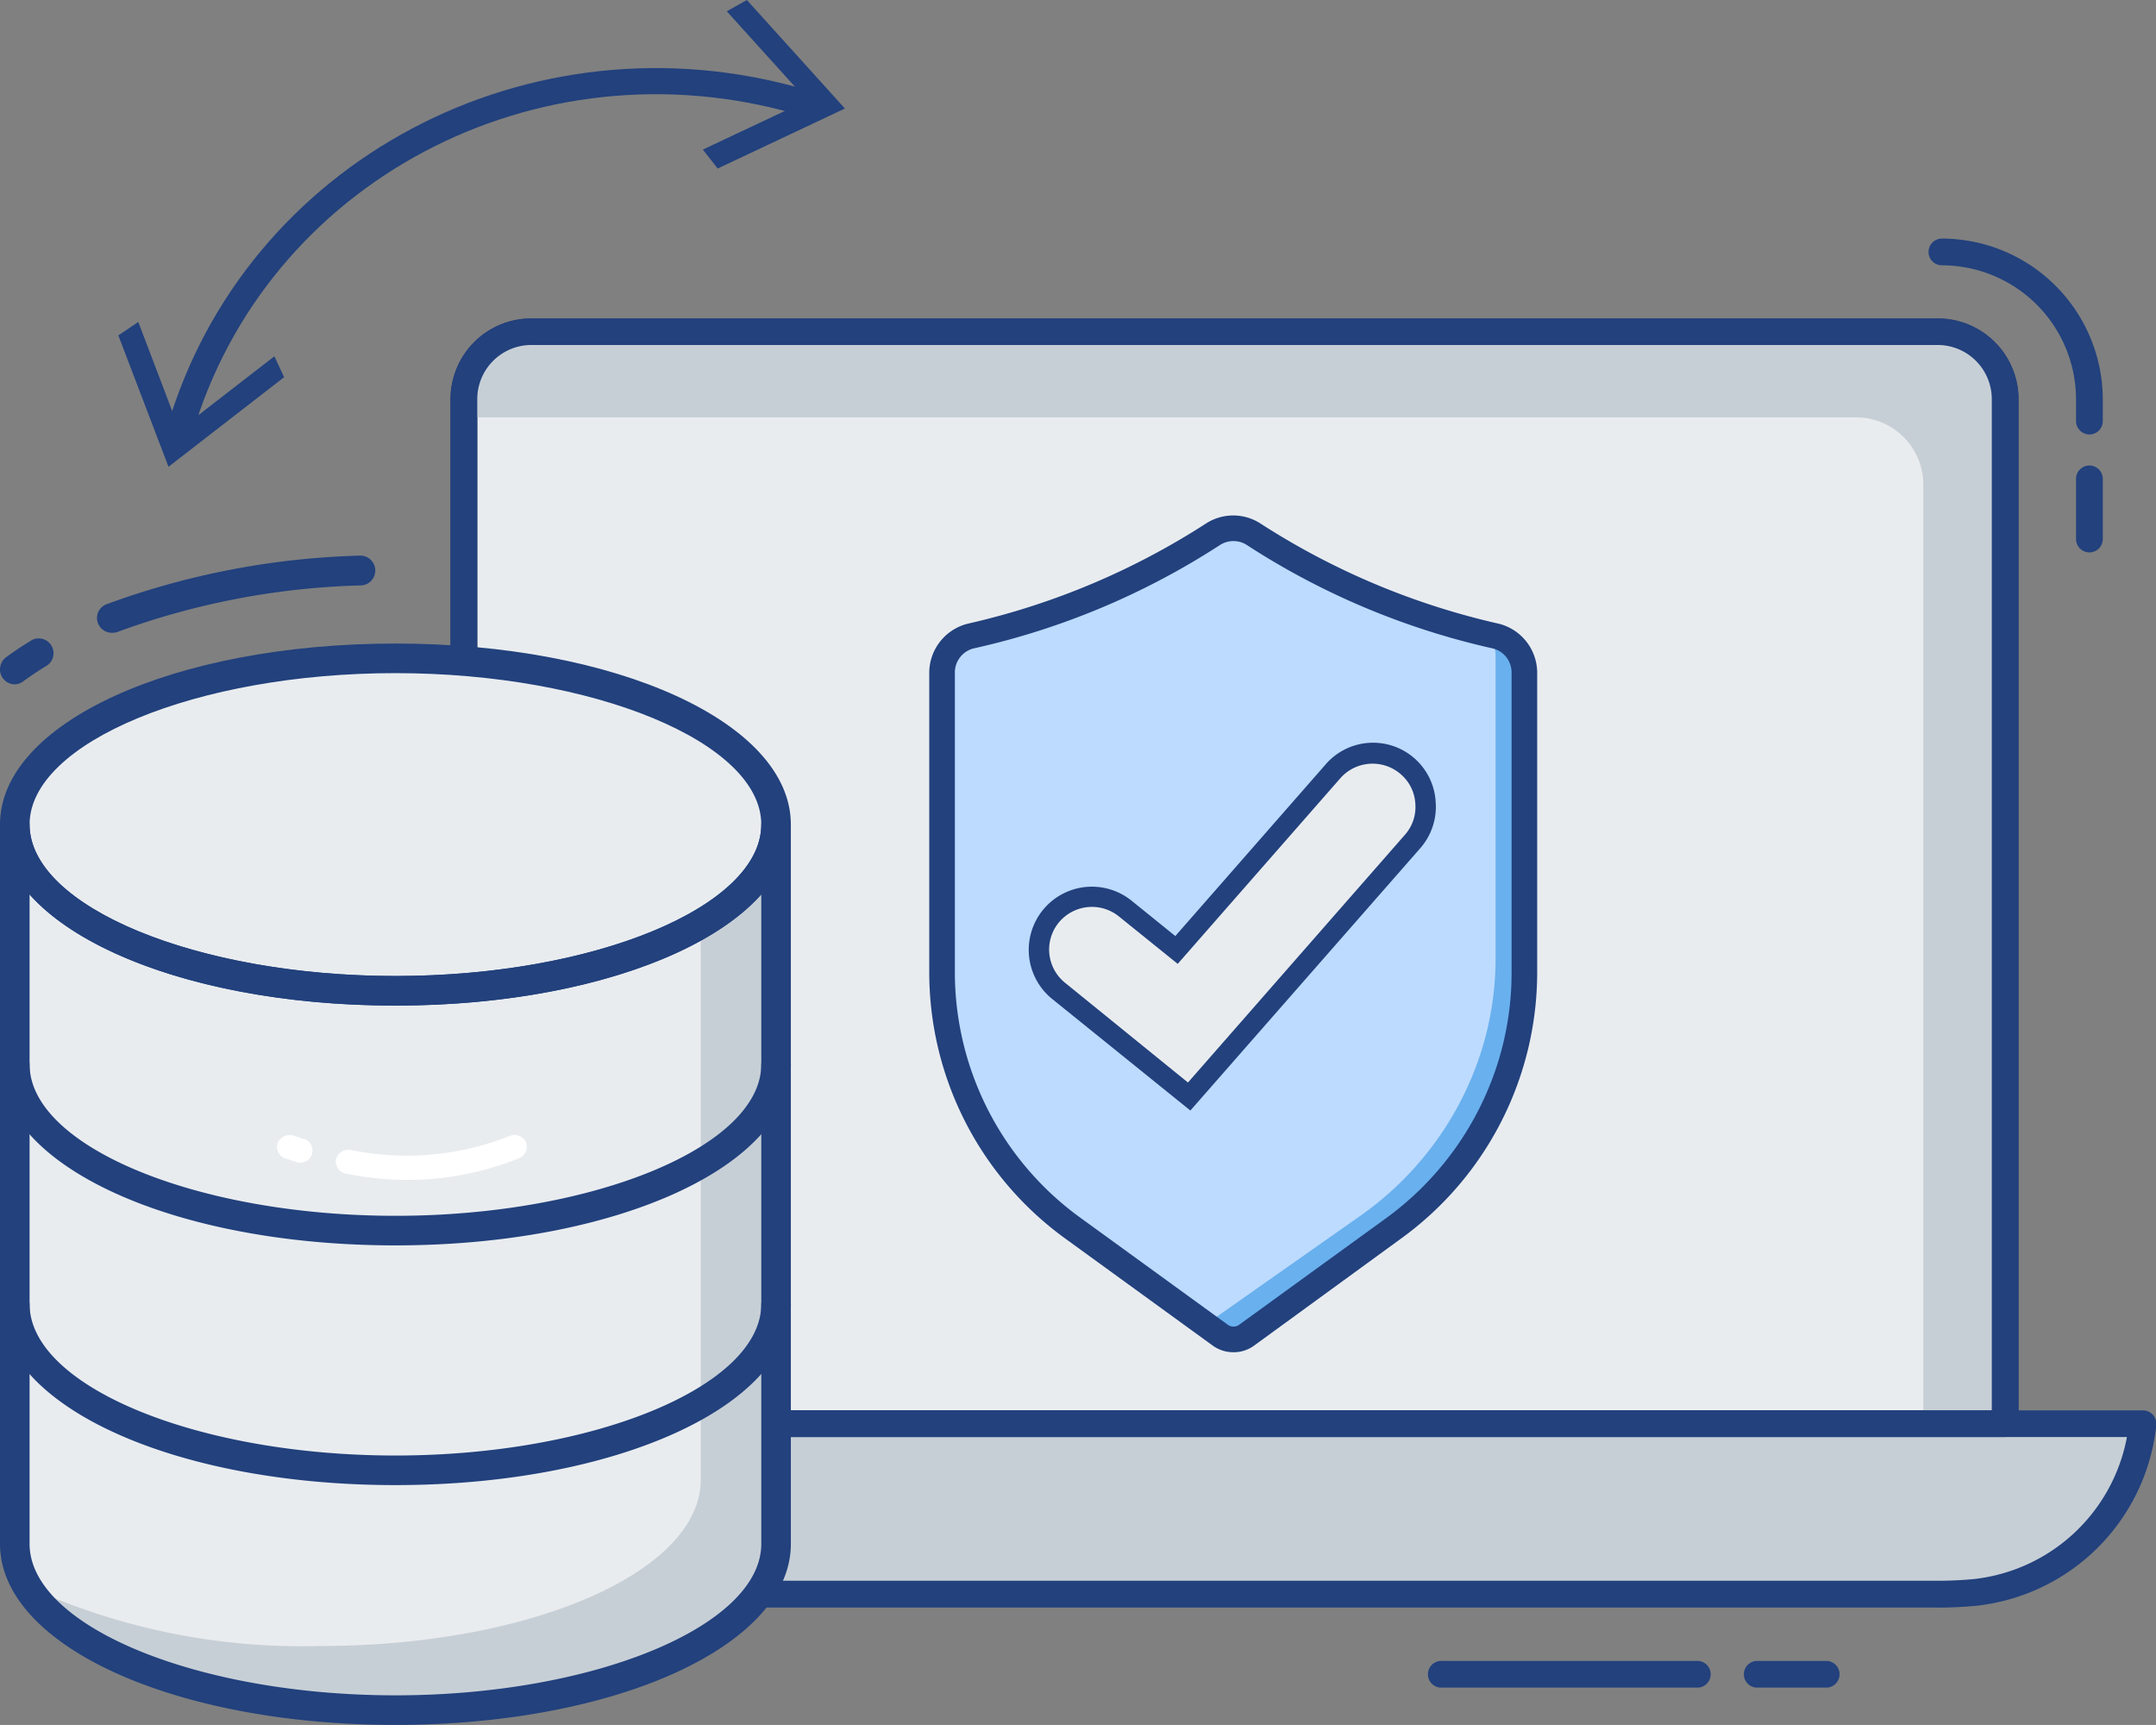 <svg xmlns="http://www.w3.org/2000/svg" viewBox="0 0 206.26 165"><rect x="0" y="0" width="206.26" height="165" fill="#808080" stroke="none"/><g id="Layer_2" data-name="Layer 2"><g id="Layer_1-2" data-name="Layer 1"><path d="M44.38,38.21v98H191.83v-98a6.44,6.44,0,0,0-6.44-6.44H50.82a6.44,6.44,0,0,0-6.44,6.44Z" style="fill:#e9ecef"/><path d="M191.83,137.46H44.38a1.28,1.28,0,0,1-1.28-1.28v-98a7.73,7.73,0,0,1,7.73-7.72H185.38a7.73,7.73,0,0,1,7.73,7.72v98a1.28,1.28,0,0,1-1.28,1.27ZM45.66,134.91H190.55V38.21A5.18,5.18,0,0,0,185.38,33H50.83a5.18,5.18,0,0,0-5.17,5.17Z" style="fill:#323c6b"/><path d="M185.39,31.75H50.82a6.45,6.45,0,0,0-6.44,6.46h0v1.71H177.51A6.45,6.45,0,0,1,184,46.37h0v89.81h7.87v-98a6.45,6.45,0,0,0-6.44-6.46Z" style="fill:#c7cfd6"/><path d="M31.24,136.18a18.11,18.11,0,0,0,16,16.14c1.2.11,2.41.17,3.62.17H185.31c1.21,0,2.42-.06,3.63-.17a18.11,18.11,0,0,0,16-16.14Z" style="fill:#c7cfd6"/><path d="M185.31,153.77H50.91c-1.24,0-2.5-.06-3.74-.17A19.43,19.43,0,0,1,30,136.32a1.27,1.27,0,0,1,1.12-1.41H205a1.28,1.28,0,0,1,1.29,1.27.76.76,0,0,1,0,.15,19.43,19.43,0,0,1-17.19,17.27q-1.87.18-3.75.18ZM32.73,137.46a16.77,16.77,0,0,0,14.66,13.59c1.17.11,2.33.16,3.51.16H185.31c1.18,0,2.35-.05,3.51-.16a16.77,16.77,0,0,0,14.66-13.59Z" style="fill:#22417d"/><path d="M191.83,137.46H44.38a1.28,1.28,0,0,1-1.28-1.28v-98a7.73,7.73,0,0,1,7.73-7.72H185.38a7.73,7.73,0,0,1,7.73,7.72v98a1.28,1.28,0,0,1-1.28,1.27ZM45.66,134.91H190.55V38.21A5.18,5.18,0,0,0,185.38,33H50.83a5.18,5.18,0,0,0-5.17,5.17Z" style="fill:#22417d"/><path d="M199.89,52.84a1.28,1.28,0,0,0,1.28-1.28V45.81a1.28,1.28,0,0,0-2.56,0v5.75A1.28,1.28,0,0,0,199.89,52.84Z" style="fill:#22417d"/><path d="M199.89,41.56a1.28,1.28,0,0,0,1.28-1.28V38.21a15.42,15.42,0,0,0-15.39-15.39,1.28,1.28,0,0,0,0,2.56,12.84,12.84,0,0,1,12.83,12.83v2.08A1.29,1.29,0,0,0,199.89,41.56Z" style="fill:#22417d"/><path d="M174.81,161.43H168a1.28,1.28,0,0,1,0-2.55h6.82a1.28,1.28,0,0,1,0,2.55Z" style="fill:#22417d"/><path d="M162.46,161.43H138a1.28,1.28,0,1,1,0-2.55h24.49a1.28,1.28,0,0,1,0,2.55Z" style="fill:#22417d"/><path d="M52.91,93.11a1.81,1.81,0,0,1-1.8-1.81h0V87.17a1.81,1.81,0,1,1,3.61,0V91.3a1.8,1.8,0,0,1-1.8,1.81Z" style="fill:#fff"/><path d="M52.91,120a1.8,1.8,0,0,1-1.8-1.8h0V97.35a1.81,1.81,0,1,1,3.61,0v20.79a1.8,1.8,0,0,1-1.8,1.81Z" style="fill:#fff"/><path d="M116.07,51.89a69.69,69.69,0,0,1-22.55,9.52,3.51,3.51,0,0,0-2.82,3.44V92.93a29.59,29.59,0,0,0,12.22,24l13.82,10a2.13,2.13,0,0,0,2.48,0l13.82-10a29.59,29.59,0,0,0,12.22-24V64.85a3.52,3.52,0,0,0-2.82-3.44,69.77,69.77,0,0,1-22.56-9.52,3.51,3.51,0,0,0-3.81,0Z" style="fill:#bddbff"/><path d="M143.09,60.68l-.85-.19a3.53,3.53,0,0,1,.84,2.27V91.63a29.61,29.61,0,0,1-1.39,9,30.56,30.56,0,0,1-11.58,15.69l-14.67,10.31a2.24,2.24,0,0,1-1.12.4l1.51,1.07a2.3,2.3,0,0,0,2.63,0l14.67-10.32A30.45,30.45,0,0,0,144.7,102a29.61,29.61,0,0,0,1.39-9V64.22A3.67,3.67,0,0,0,143.09,60.68Z" style="fill:#69b0ee"/><path d="M143.15,59.87a70.86,70.86,0,0,1-22.69-9.58,4.55,4.55,0,0,0-5,0,71,71,0,0,1-22.69,9.58,4.59,4.59,0,0,0-3.66,4.46V93a31.09,31.09,0,0,0,1.38,9.18A31.44,31.44,0,0,0,102,118.26l14.11,10.24a3.12,3.12,0,0,0,3.68,0l14.11-10.24A31.2,31.2,0,0,0,146.81,93V64.33A4.59,4.59,0,0,0,143.15,59.87Zm1.71,4.46V93a29.31,29.31,0,0,1-12.08,23.68l-14.11,10.24a1.17,1.17,0,0,1-1.38,0l-14.12-10.24A29.24,29.24,0,0,1,91.1,93V64.33a2.63,2.63,0,0,1,2.11-2.56,71.67,71.67,0,0,0,23.35-9.84h0a2.61,2.61,0,0,1,2.83,0,71.63,71.63,0,0,0,23.36,9.84A2.63,2.63,0,0,1,144.86,64.33Z" style="fill:#22417d"/><path d="M118,129.35a3.34,3.34,0,0,1-2-.65l-14.11-10.24A31.45,31.45,0,0,1,88.9,93V64.33a4.85,4.85,0,0,1,3.86-4.71,70.79,70.79,0,0,0,22.61-9.54,4.8,4.8,0,0,1,5.22,0,70.79,70.79,0,0,0,22.61,9.54h0a4.85,4.85,0,0,1,3.86,4.71V93a31.45,31.45,0,0,1-13,25.46L120,128.7A3.29,3.29,0,0,1,118,129.35Zm0-79.54a4.29,4.29,0,0,0-2.34.69,71.15,71.15,0,0,1-22.78,9.61,4.35,4.35,0,0,0-3.46,4.22V93a30.83,30.83,0,0,0,1.37,9.1,31.17,31.17,0,0,0,11.4,16l14.12,10.24a2.91,2.91,0,0,0,3.38,0l14.11-10.24A31,31,0,0,0,146.56,93V64.33a4.36,4.36,0,0,0-3.46-4.22h0a71.15,71.15,0,0,1-22.78-9.61A4.31,4.31,0,0,0,118,49.81Zm0,77.59a1.37,1.37,0,0,1-.84-.28L103,116.88A29.54,29.54,0,0,1,90.85,93V64.33a2.86,2.86,0,0,1,2.31-2.8,71.46,71.46,0,0,0,23.27-9.81,2.85,2.85,0,0,1,3.1,0,71.46,71.46,0,0,0,23.27,9.81,2.86,2.86,0,0,1,2.31,2.8V93a29.54,29.54,0,0,1-12.18,23.88l-14.11,10.24A1.39,1.39,0,0,1,118,127.4Zm0-75.64a2.35,2.35,0,0,0-1.28.37A71.9,71.9,0,0,1,93.26,62a2.37,2.37,0,0,0-1.91,2.31V93a29,29,0,0,0,12,23.48l14.11,10.24a.92.92,0,0,0,1.09,0l14.12-10.24a29.18,29.18,0,0,0,10.68-15A28.73,28.73,0,0,0,144.61,93V64.33A2.37,2.37,0,0,0,142.69,62a72,72,0,0,1-23.43-9.88A2.3,2.3,0,0,0,118,51.76Z" style="fill:#22417d"/><path d="M127.49,73.83,112.55,90.89l-4.89-4a5.06,5.06,0,1,0-6.39,7.86l12.49,10.09,21.38-24.39a5.07,5.07,0,0,0-7.65-6.66Z" style="fill:#e9ecef"/><path d="M137.35,76.75a6,6,0,0,0-10.59-3.56L112.44,89.54l-4.17-3.37a6,6,0,1,0-7.62,9.38l13.23,10.68,22-25.1A6,6,0,0,0,137.35,76.75ZM101.88,94a4.08,4.08,0,0,1-.6-5.74,4.11,4.11,0,0,1,5.76-.6l5.63,4.54,15.56-17.76a4.11,4.11,0,0,1,5.78-.38,4,4,0,0,1,1.39,2.8,4,4,0,0,1-1,3l-20.75,23.69Z" style="fill:#22417d"/><path d="M1.41,147.68c0,8.78,16.31,15.9,36.42,15.9s36.42-7.12,36.42-15.9V78.87c0,8.77-16.31,15.91-36.42,15.91S1.41,87.66,1.41,78.87Z" style="fill:#e9ecef"/><path d="M74.24,78.88v68.81c0,8.77-16.3,15.9-36.41,15.9-16.89,0-31.07-5-35.2-11.83a63,63,0,0,0,28,5.69c20.12,0,36.41-7.1,36.41-15.9V88.39c4.56-2.63,7.25-5.94,7.25-9.51Z" style="fill:#c7cfd6"/><ellipse cx="37.83" cy="78.87" rx="36.41" ry="15.9" style="fill:#e9ecef"/><path d="M37.83,96.19C16.61,96.19,0,88.58,0,78.87S16.62,61.56,37.83,61.56s37.83,7.59,37.83,17.31S59,96.19,37.83,96.19Zm0-31.8c-19,0-35,6.63-35,14.48s16,14.49,35,14.49,35-6.63,35-14.49S56.8,64.39,37.83,64.39Z" style="fill:#22417d"/><path d="M37.83,119.13C16.61,119.13,0,111.52,0,101.81a1.42,1.42,0,0,1,2.83,0c0,7.85,16,14.49,35,14.49s35-6.64,35-14.49a1.42,1.42,0,0,1,2.83,0C75.66,111.52,59,119.13,37.83,119.13Z" style="fill:#22417d"/><path d="M37.83,142.06C16.61,142.06,0,134.46,0,124.74a1.42,1.42,0,0,1,2.83,0c0,7.86,16,14.49,35,14.49s35-6.63,35-14.49a1.42,1.42,0,0,1,2.83,0C75.66,134.46,59,142.06,37.83,142.06Z" style="fill:#22417d"/><path d="M1.41,65.46A1.42,1.42,0,0,1,0,64a1.44,1.44,0,0,1,.57-1.12c.79-.58,1.62-1.13,2.49-1.66a1.42,1.42,0,0,1,1.47,2.42h0c-.81.49-1.57,1-2.29,1.52A1.4,1.4,0,0,1,1.41,65.46Z" style="fill:#22417d"/><path d="M10.7,60.53a1.42,1.42,0,0,1-1.42-1.42,1.4,1.4,0,0,1,.91-1.31,76,76,0,0,1,24.24-4.65,1.42,1.42,0,0,1,1.47,1.36h0A1.42,1.42,0,0,1,34.53,56h0a72.9,72.9,0,0,0-23.32,4.46A1.52,1.52,0,0,1,10.7,60.53Z" style="fill:#22417d"/><path d="M37.83,165C16.61,165,0,157.39,0,147.68V78.87a1.42,1.42,0,0,1,2.83,0c0,7.86,16,14.49,35,14.49s35-6.63,35-14.49a1.42,1.42,0,0,1,2.83,0v68.81C75.66,157.39,59,165,37.83,165Zm-35-79.44v62.12c0,7.85,16,14.49,35,14.49s35-6.64,35-14.49V85.56c-5.61,6.29-19,10.63-35,10.63s-29.39-4.33-35-10.63Z" style="fill:#22417d"/><path d="M29,108.94c-.34-.1-.51-.16-.85-.28a1.25,1.25,0,0,0-1.58.66,1.17,1.17,0,0,0,.73,1.5l.06,0c.36.13.54.19.91.3a1.16,1.16,0,0,0,.92-2.14l-.21-.06Z" style="fill:#fff"/><path d="M48.74,108.67A26.61,26.61,0,0,1,33.56,110a1.23,1.23,0,0,0-1.42.93,1.19,1.19,0,0,0,1,1.35h.06a28.57,28.57,0,0,0,16.33-1.44,1.19,1.19,0,0,0,.82-1.47s0,0,0-.06A1.24,1.24,0,0,0,48.74,108.67Z" style="fill:#fff"/><polygon points="71.45 0 69.53 1.08 77.23 9.6 67.24 14.31 68.66 16.12 80.83 10.38 71.45 0" style="fill:#22417d"/><path d="M17.17,41.29C24.39,16.43,51,2.3,76.64,9.75" style="fill:none;stroke:#22417d;stroke-linecap:round;stroke-linejoin:round;stroke-width:2.5px"/><polygon points="27.18 36.08 26.25 34.08 17.16 41.12 13.23 30.8 11.32 32.08 16.12 44.65 27.18 36.08" style="fill:#22417d"/></g></g></svg>